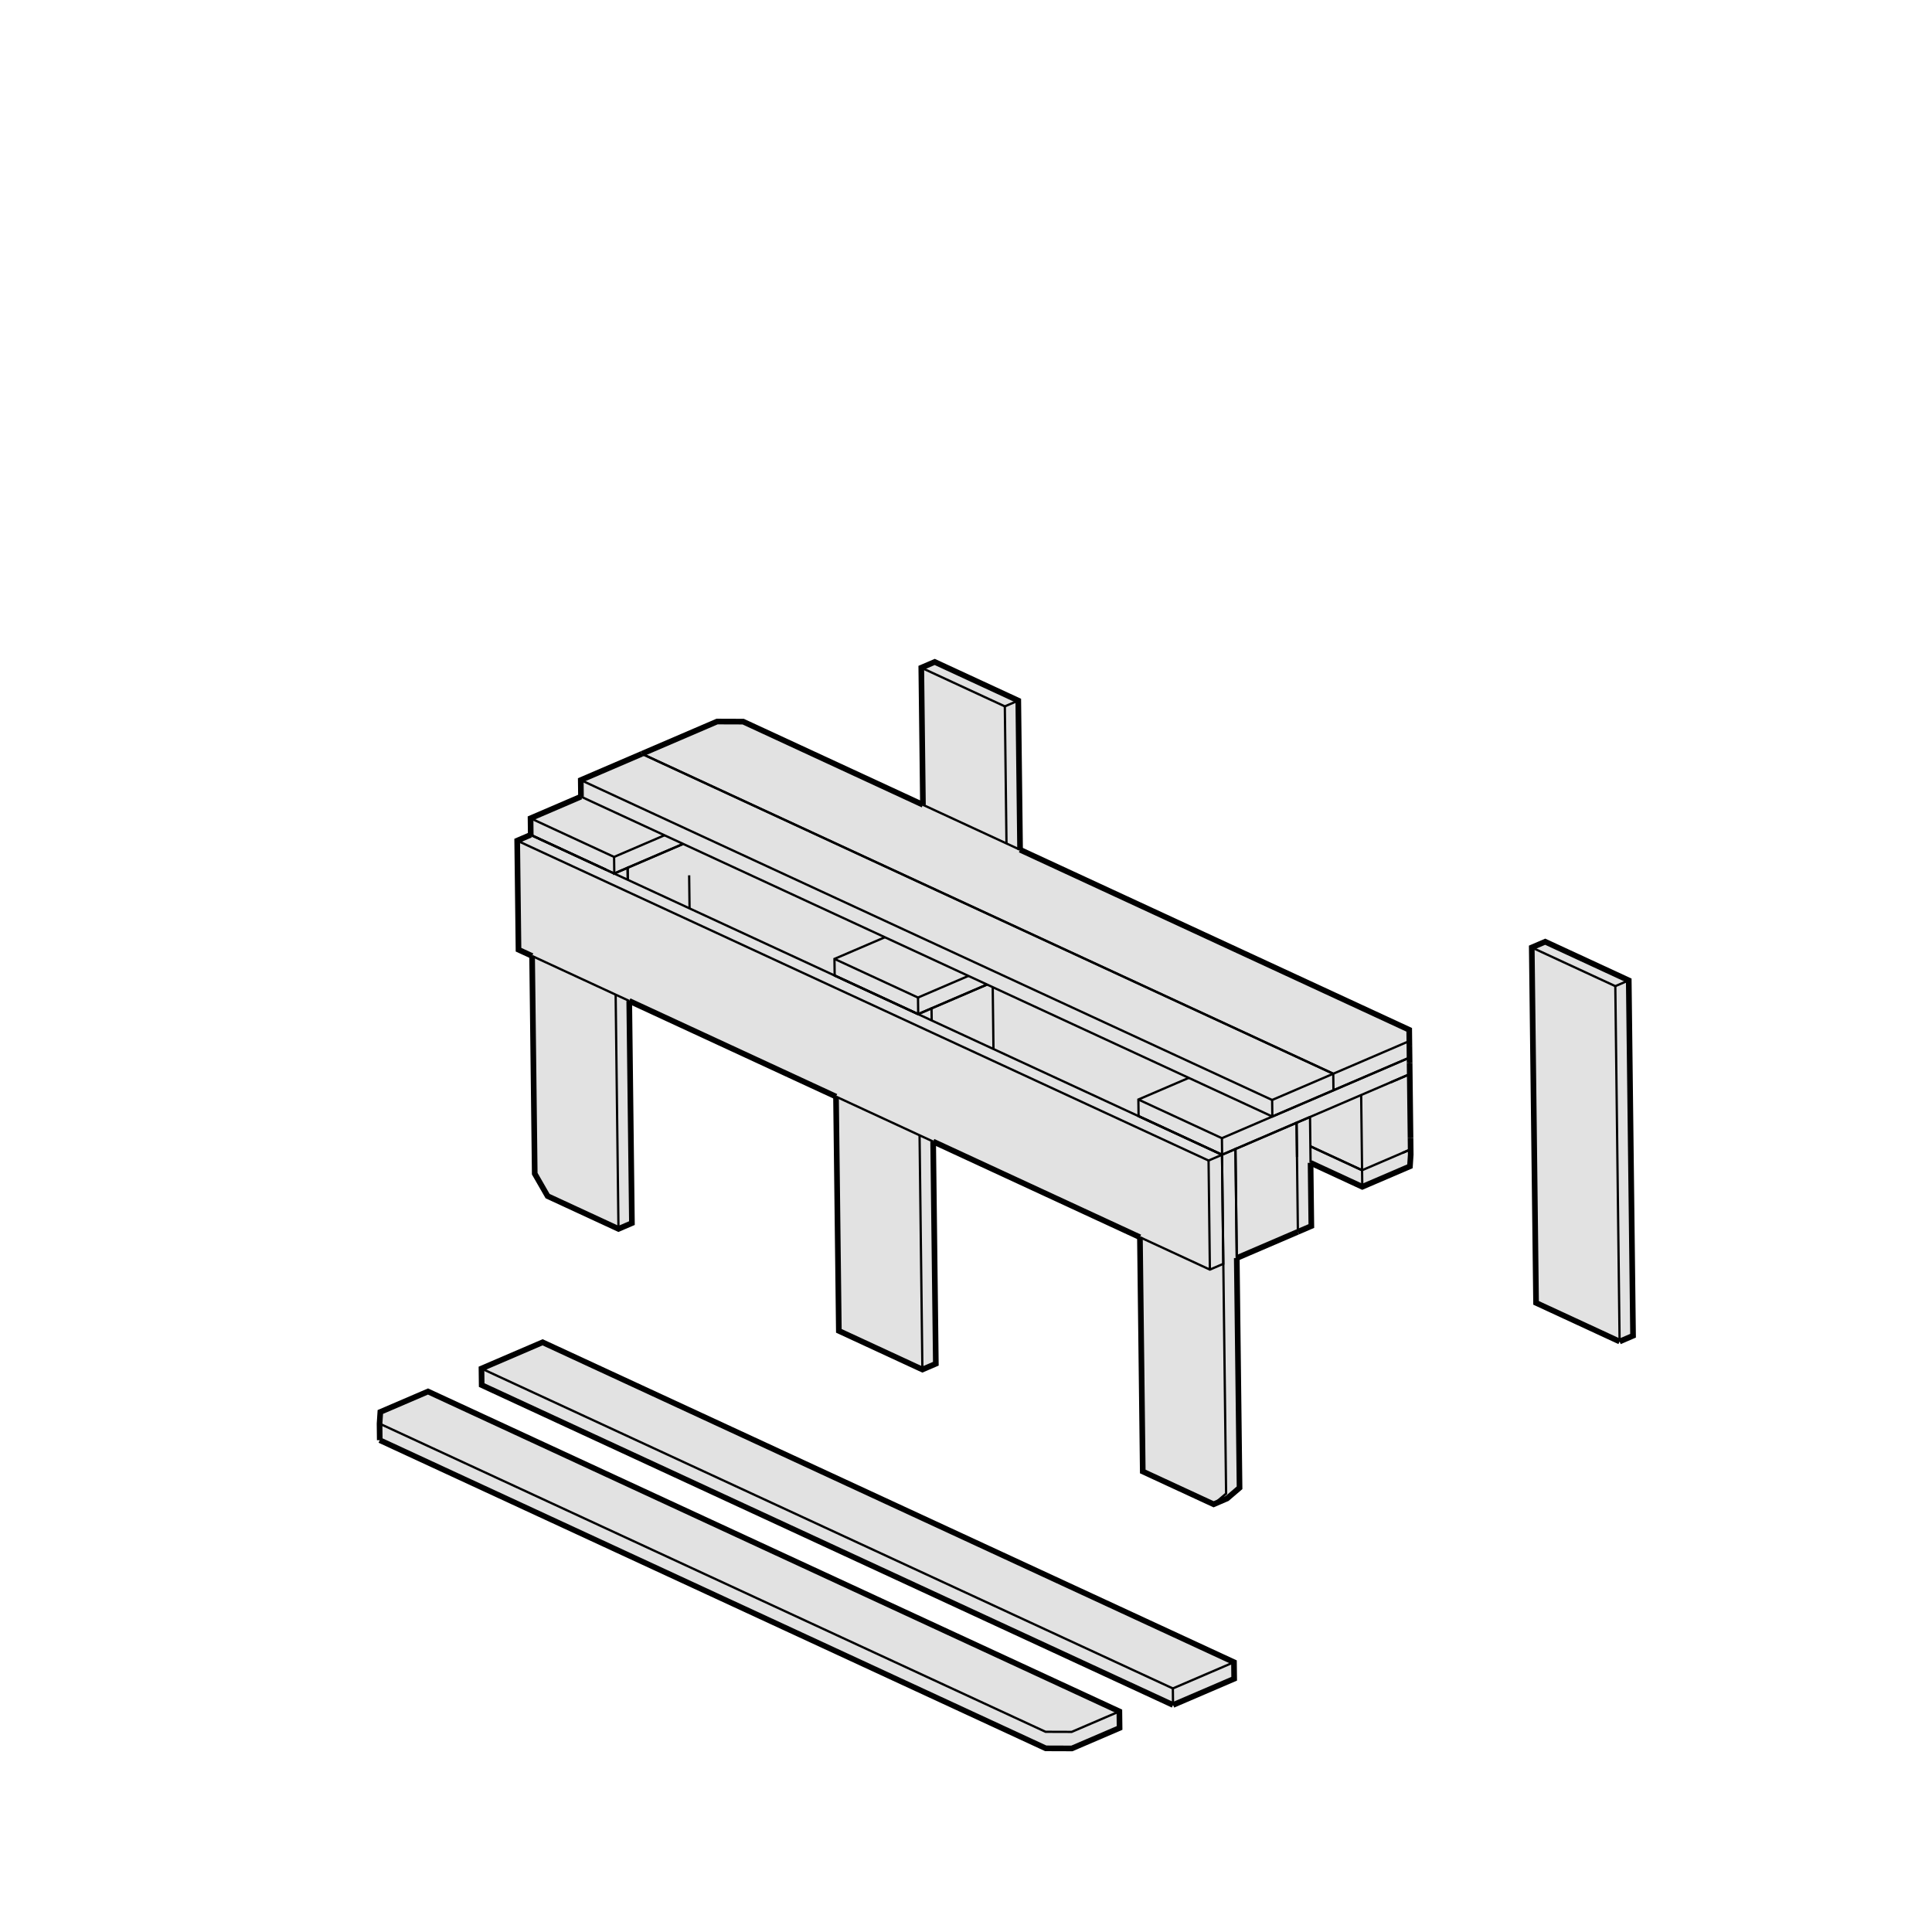 <?xml version="1.0" encoding="ascii"?>
<svg xmlns="http://www.w3.org/2000/svg" xmlns:inkscape="http://www.inkscape.org/namespaces/inkscape" height="1024" version="1.1" width="1024">
  <g id="RenderLayer_Contour" inkscape:groupmode="lineset" inkscape:label="RenderLayer_Contour">
    <g id="fills" inkscape:groupmode="layer" inkscape:label="fills">
      <path d=" M 281.307, 442.473 281.307, 442.473 z" fill="rgb(226, 226, 226)" fill-opacity="1.0" fill-rule="evenodd" stroke="none"/>
      <path d=" M 201.279, 763.316 554.282, 926.657 568.127, 926.705 593.396, 915.854 593.290, 907.085 226.851, 737.526 201.582, 748.377 201.173, 754.546 201.279, 763.316 z" fill="rgb(226, 226, 226)" fill-opacity="1.0" fill-rule="evenodd" stroke="none"/>
      <path d=" M 621.742, 903.682 654.137, 889.770 654.031, 881.000 287.592, 711.442 255.197, 725.353 255.303, 734.123 621.742, 903.682 z" fill="rgb(226, 226, 226)" fill-opacity="1.0" fill-rule="evenodd" stroke="none"/>
      <path d=" M 858.423, 711.027 865.550, 707.966 863.274, 519.617 818.996, 499.129 811.869, 502.189 814.145, 690.538 858.423, 711.027 z" fill="rgb(226, 226, 226)" fill-opacity="1.0" fill-rule="evenodd" stroke="none"/>
      <path d=" M 747.017, 554.592 747.017, 554.592 z" fill="rgb(226, 226, 226)" fill-opacity="1.0" fill-rule="evenodd" stroke="none"/>
      <path d=" M 656.985, 788.575 655.514, 666.796 687.910, 652.884 687.910, 652.884 695.037, 649.823 694.632, 616.335 722.033, 629.014 747.302, 618.163 747.711, 611.994 747.605, 603.224 747.605, 603.224 747.605, 603.224 747.123, 563.363 747.123, 563.362 747.017, 554.592 747.017, 554.592 746.911, 545.823 540.662, 450.387 539.707, 371.328 495.429, 350.839 488.302, 353.900 489.180, 426.565 393.908, 382.481 380.064, 382.433 340.217, 399.545 340.217, 399.545 307.821, 413.456 307.927, 422.226 281.201, 433.703 281.307, 442.473 281.250, 442.497 281.250, 442.498 274.123, 445.558 274.821, 503.358 282.025, 506.692 283.419, 622.077 290.243, 633.955 327.803, 651.335 334.930, 648.274 333.507, 530.514 443.106, 581.227 444.606, 705.382 488.884, 725.870 496.011, 722.809 494.588, 605.049 604.186, 655.762 605.686, 779.917 643.246, 797.296 650.373, 794.236 656.985, 788.575 z M 655.514, 666.796 655.514, 666.796 z" fill="rgb(226, 226, 226)" fill-opacity="1.0" fill-rule="evenodd" stroke="none"/>
    </g>
    <g id="strokes" inkscape:groupmode="layer" inkscape:label="strokes">
      <path d=" M 604.186, 655.762 605.394, 755.755 605.686, 779.917 643.246, 797.296 650.373, 794.236 656.985, 788.575 655.777, 688.582 655.514, 666.796 " fill="none" stroke="rgb(0, 0, 0)" stroke-linecap="butt" stroke-linejoin="mitter" stroke-opacity="1.0" stroke-width="3.0"/>
      <path d=" M 281.250, 442.498 274.123, 445.558 274.821, 503.358 282.025, 506.692 " fill="none" stroke="rgb(0, 0, 0)" stroke-linecap="butt" stroke-linejoin="mitter" stroke-opacity="1.0" stroke-width="3.0"/>
      <path d=" M 655.514, 666.796 655.514, 666.796 687.910, 652.884 687.910, 652.884 " fill="none" stroke="rgb(0, 0, 0)" stroke-linecap="butt" stroke-linejoin="mitter" stroke-opacity="1.0" stroke-width="3.0"/>
      <path d=" M 687.910, 652.884 695.037, 649.823 694.632, 616.335 " fill="none" stroke="rgb(0, 0, 0)" stroke-linecap="butt" stroke-linejoin="mitter" stroke-opacity="1.0" stroke-width="3.0"/>
      <path d=" M 443.106, 581.227 444.314, 681.220 444.606, 705.382 488.884, 725.870 496.011, 722.809 494.803, 622.817 494.588, 605.049 " fill="none" stroke="rgb(0, 0, 0)" stroke-linecap="butt" stroke-linejoin="mitter" stroke-opacity="1.0" stroke-width="3.0"/>
      <path d=" M 281.307, 442.473 281.250, 442.497 281.250, 442.498 " fill="none" stroke="rgb(0, 0, 0)" stroke-linecap="butt" stroke-linejoin="mitter" stroke-opacity="1.0" stroke-width="3.0"/>
      <path d=" M 282.025, 506.692 283.233, 606.684 283.419, 622.077 290.243, 633.955 327.803, 651.335 334.930, 648.274 333.722, 548.282 333.507, 530.514 " fill="none" stroke="rgb(0, 0, 0)" stroke-linecap="butt" stroke-linejoin="mitter" stroke-opacity="1.0" stroke-width="3.0"/>
      <path d=" M 747.605, 603.224 747.605, 603.224 747.123, 563.363 " fill="none" stroke="rgb(0, 0, 0)" stroke-linecap="butt" stroke-linejoin="mitter" stroke-opacity="1.0" stroke-width="3.0"/>
      <path d=" M 694.632, 616.335 722.033, 629.014 747.302, 618.163 747.711, 611.994 747.605, 603.224 747.605, 603.224 " fill="none" stroke="rgb(0, 0, 0)" stroke-linecap="butt" stroke-linejoin="mitter" stroke-opacity="1.0" stroke-width="3.0"/>
      <path d=" M 747.123, 563.363 747.123, 563.362 747.017, 554.592 747.017, 554.592 " fill="none" stroke="rgb(0, 0, 0)" stroke-linecap="butt" stroke-linejoin="mitter" stroke-opacity="1.0" stroke-width="3.0"/>
      <path d=" M 340.217, 399.545 307.821, 413.456 307.927, 422.226 " fill="none" stroke="rgb(0, 0, 0)" stroke-linecap="butt" stroke-linejoin="mitter" stroke-opacity="1.0" stroke-width="3.0"/>
      <path d=" M 489.180, 426.565 398.424, 384.571 393.908, 382.481 380.064, 382.433 340.217, 399.545 340.217, 399.545 " fill="none" stroke="rgb(0, 0, 0)" stroke-linecap="butt" stroke-linejoin="mitter" stroke-opacity="1.0" stroke-width="3.0"/>
      <path d=" M 747.017, 554.592 747.017, 554.592 746.911, 545.823 656.156, 503.829 565.401, 461.834 540.662, 450.387 " fill="none" stroke="rgb(0, 0, 0)" stroke-linecap="butt" stroke-linejoin="mitter" stroke-opacity="1.0" stroke-width="3.0"/>
      <path d=" M 307.927, 422.226 281.201, 433.703 281.307, 442.473 281.307, 442.473 " fill="none" stroke="rgb(0, 0, 0)" stroke-linecap="butt" stroke-linejoin="mitter" stroke-opacity="1.0" stroke-width="3.0"/>
      <path d=" M 858.423, 711.027 865.550, 707.966 864.342, 607.973 863.274, 519.617 818.996, 499.129 811.869, 502.189 813.077, 602.182 814.145, 690.538 858.423, 711.027 " fill="none" stroke="rgb(0, 0, 0)" stroke-linecap="butt" stroke-linejoin="mitter" stroke-opacity="1.0" stroke-width="3.0"/>
      <path d=" M 540.662, 450.387 539.707, 371.328 495.429, 350.839 488.302, 353.900 489.180, 426.565 " fill="none" stroke="rgb(0, 0, 0)" stroke-linecap="butt" stroke-linejoin="mitter" stroke-opacity="1.0" stroke-width="3.0"/>
      <path d=" M 621.742, 903.682 654.137, 889.770 654.031, 881.000 563.276, 839.006 472.521, 797.012 381.766, 755.018 287.592, 711.442 255.197, 725.353 255.303, 734.123 346.058, 776.117 436.813, 818.111 527.568, 860.106 621.742, 903.682 " fill="none" stroke="rgb(0, 0, 0)" stroke-linecap="butt" stroke-linejoin="mitter" stroke-opacity="1.0" stroke-width="3.0"/>
      <path d=" M 201.279, 763.316 292.034, 805.310 382.789, 847.304 473.545, 889.298 554.282, 926.657 568.127, 926.705 593.396, 915.854 593.290, 907.085 502.535, 865.090 411.780, 823.096 321.025, 781.102 226.851, 737.526 201.582, 748.377 201.173, 754.546 201.279, 763.316 " fill="none" stroke="rgb(0, 0, 0)" stroke-linecap="butt" stroke-linejoin="mitter" stroke-opacity="1.0" stroke-width="3.0"/>
      <path d=" M 494.588, 605.049 585.343, 647.043 604.186, 655.762 " fill="none" stroke="rgb(0, 0, 0)" stroke-linecap="butt" stroke-linejoin="mitter" stroke-opacity="1.0" stroke-width="3.0"/>
      <path d=" M 333.507, 530.514 424.263, 572.508 443.106, 581.227 " fill="none" stroke="rgb(0, 0, 0)" stroke-linecap="butt" stroke-linejoin="mitter" stroke-opacity="1.0" stroke-width="3.0"/>
    </g>
  </g>
  <g id="RenderLayer_InLine" inkscape:groupmode="lineset" inkscape:label="RenderLayer_InLine">
    <g id="strokes" inkscape:groupmode="layer" inkscape:label="strokes">
      <path d=" M 603.468, 591.543 603.411, 591.568 603.411, 591.568 " fill="none" stroke="rgb(0, 0, 0)" stroke-linecap="butt" stroke-linejoin="mitter" stroke-opacity="1.0" stroke-width="1.2"/>
      <path d=" M 603.411, 591.568 610.615, 594.901 619.690, 599.101 628.766, 603.300 637.842, 607.499 646.917, 611.699 647.689, 612.056 " fill="none" stroke="rgb(0, 0, 0)" stroke-linecap="butt" stroke-linejoin="mitter" stroke-opacity="1.0" stroke-width="1.2"/>
      <path d=" M 643.246, 797.296 649.858, 791.635 649.737, 781.636 649.617, 771.637 649.496, 761.637 649.375, 751.638 649.254, 741.639 649.133, 731.640 649.013, 721.640 648.892, 711.641 648.771, 701.642 648.650, 691.643 648.529, 681.643 648.409, 671.644 648.387, 669.856 648.310, 663.462 648.189, 653.463 648.068, 643.463 647.959, 634.398 647.838, 624.399 647.717, 614.399 647.689, 612.056 647.689, 612.056 648.611, 611.660 654.816, 608.995 654.816, 608.995 654.816, 608.995 654.937, 618.995 655.057, 628.994 655.086, 631.337 655.163, 637.731 655.163, 637.731 655.284, 647.731 655.405, 657.730 655.420, 659.026 655.514, 666.796 " fill="none" stroke="rgb(0, 0, 0)" stroke-linecap="butt" stroke-linejoin="mitter" stroke-opacity="1.0" stroke-width="1.2"/>
      <path d=" M 604.186, 655.762 611.391, 659.095 620.466, 663.295 629.542, 667.494 638.617, 671.694 641.260, 672.917 648.387, 669.856 648.387, 669.856 648.310, 663.462 648.189, 653.463 648.068, 643.463 647.959, 634.398 647.959, 634.398 647.881, 628.004 647.761, 618.004 647.689, 612.056 647.689, 612.056 643.362, 610.054 634.286, 605.854 625.211, 601.655 616.135, 597.455 610.615, 594.901 610.615, 594.901 603.411, 591.568 594.335, 587.368 585.260, 583.169 576.184, 578.969 567.109, 574.770 558.033, 570.571 548.958, 566.371 539.882, 562.172 538.096, 561.345 534.820, 559.829 526.559, 556.007 517.484, 551.807 508.408, 547.608 499.333, 543.409 495.032, 541.419 493.812, 540.854 493.812, 540.854 486.608, 537.521 482.281, 535.519 473.206, 531.319 464.130, 527.120 455.055, 522.920 449.534, 520.366 449.534, 520.366 442.330, 517.033 433.255, 512.833 424.179, 508.634 415.104, 504.434 406.028, 500.235 396.953, 496.035 387.877, 491.836 378.802, 487.637 369.726, 483.437 365.479, 481.472 356.403, 477.272 347.328, 473.073 338.252, 468.874 332.732, 466.319 332.732, 466.319 328.405, 464.317 325.528, 462.986 321.201, 460.984 321.201, 460.984 312.125, 456.784 303.049, 452.585 293.974, 448.385 288.454, 445.831 288.454, 445.831 281.250, 442.498 281.250, 442.498 " fill="none" stroke="rgb(0, 0, 0)" stroke-linecap="butt" stroke-linejoin="mitter" stroke-opacity="1.0" stroke-width="1.2"/>
      <path d=" M 640.562, 615.117 631.486, 610.917 622.411, 606.718 613.335, 602.518 610.692, 601.295 603.488, 597.962 594.412, 593.762 585.337, 589.563 576.261, 585.363 567.186, 581.164 558.110, 576.965 549.035, 572.765 539.959, 568.566 530.884, 564.366 526.636, 562.401 517.561, 558.202 508.485, 554.002 499.410, 549.803 493.890, 547.249 484.814, 543.049 475.739, 538.850 466.663, 534.650 457.588, 530.451 449.612, 526.760 442.407, 523.427 433.332, 519.227 424.256, 515.028 415.181, 510.828 406.105, 506.629 397.030, 502.430 387.954, 498.230 378.879, 494.031 369.803, 489.831 365.556, 487.866 356.480, 483.667 347.405, 479.467 338.329, 475.268 332.809, 472.713 323.734, 468.514 321.278, 467.378 312.202, 463.178 303.127, 458.979 294.051, 454.779 288.531, 452.225 281.327, 448.892 274.123, 445.558 " fill="none" stroke="rgb(0, 0, 0)" stroke-linecap="butt" stroke-linejoin="mitter" stroke-opacity="1.0" stroke-width="1.2"/>
      <path d=" M 641.260, 672.917 641.139, 662.917 641.105, 660.128 640.985, 650.129 640.864, 640.130 640.754, 631.064 640.634, 621.065 640.562, 615.117 647.689, 612.056 " fill="none" stroke="rgb(0, 0, 0)" stroke-linecap="butt" stroke-linejoin="mitter" stroke-opacity="1.0" stroke-width="1.2"/>
      <path d=" M 687.910, 652.884 687.832, 646.490 687.712, 636.491 687.591, 626.491 687.470, 616.492 687.430, 613.207 687.428, 613.002 687.322, 604.232 687.322, 604.232 687.218, 595.647 687.211, 595.084 687.211, 595.084 687.211, 595.084 " fill="none" stroke="rgb(0, 0, 0)" stroke-linecap="butt" stroke-linejoin="mitter" stroke-opacity="1.0" stroke-width="1.2"/>
      <path d=" M 654.816, 608.995 654.816, 608.995 " fill="none" stroke="rgb(0, 0, 0)" stroke-linecap="butt" stroke-linejoin="mitter" stroke-opacity="1.0" stroke-width="1.2"/>
      <path d=" M 655.514, 666.796 655.420, 659.026 655.299, 649.027 655.179, 639.028 655.163, 637.731 655.042, 627.732 654.921, 617.733 654.816, 608.995 664.004, 605.049 667.240, 603.660 676.428, 599.714 677.643, 599.193 686.831, 595.247 687.211, 595.084 " fill="none" stroke="rgb(0, 0, 0)" stroke-linecap="butt" stroke-linejoin="mitter" stroke-opacity="1.0" stroke-width="1.2"/>
      <path d=" M 694.632, 616.335 694.526, 607.565 694.526, 607.565 694.405, 597.566 694.345, 592.587 694.338, 592.023 694.338, 592.023 " fill="none" stroke="rgb(0, 0, 0)" stroke-linecap="butt" stroke-linejoin="mitter" stroke-opacity="1.0" stroke-width="1.2"/>
      <path d=" M 687.211, 595.084 687.211, 595.084 " fill="none" stroke="rgb(0, 0, 0)" stroke-linecap="butt" stroke-linejoin="mitter" stroke-opacity="1.0" stroke-width="1.2"/>
      <path d=" M 694.338, 592.023 687.211, 595.084 687.322, 604.232 687.428, 613.002 687.430, 613.207 " fill="none" stroke="rgb(0, 0, 0)" stroke-linecap="butt" stroke-linejoin="mitter" stroke-opacity="1.0" stroke-width="1.2"/>
      <path d=" M 493.735, 534.460 493.735, 534.460 493.735, 534.460 " fill="none" stroke="rgb(0, 0, 0)" stroke-linecap="butt" stroke-linejoin="mitter" stroke-opacity="1.0" stroke-width="1.2"/>
      <path d=" M 442.387, 517.008 442.330, 517.033 442.330, 517.033 " fill="none" stroke="rgb(0, 0, 0)" stroke-linecap="butt" stroke-linejoin="mitter" stroke-opacity="1.0" stroke-width="1.2"/>
      <path d=" M 442.330, 517.033 449.534, 520.366 458.610, 524.565 467.685, 528.765 476.761, 532.964 485.836, 537.164 486.608, 537.521 " fill="none" stroke="rgb(0, 0, 0)" stroke-linecap="butt" stroke-linejoin="mitter" stroke-opacity="1.0" stroke-width="1.2"/>
      <path d=" M 486.608, 537.521 486.608, 537.521 486.665, 537.496 491.569, 535.390 493.735, 534.460 493.735, 534.460 493.735, 534.460 " fill="none" stroke="rgb(0, 0, 0)" stroke-linecap="butt" stroke-linejoin="mitter" stroke-opacity="1.0" stroke-width="1.2"/>
      <path d=" M 281.250, 442.497 288.454, 445.831 297.529, 450.030 306.605, 454.230 315.680, 458.429 321.201, 460.984 325.528, 462.986 " fill="none" stroke="rgb(0, 0, 0)" stroke-linecap="butt" stroke-linejoin="mitter" stroke-opacity="1.0" stroke-width="1.2"/>
      <path d=" M 325.528, 462.986 325.528, 462.986 325.585, 462.961 332.655, 459.925 332.655, 459.925 332.655, 459.925 332.732, 466.319 " fill="none" stroke="rgb(0, 0, 0)" stroke-linecap="butt" stroke-linejoin="mitter" stroke-opacity="1.0" stroke-width="1.2"/>
      <path d=" M 694.526, 607.565 703.602, 611.765 712.677, 615.964 721.927, 620.244 721.927, 620.245 731.116, 616.299 740.305, 612.353 743.286, 611.073 744.548, 610.531 747.196, 609.393 747.605, 603.224 " fill="none" stroke="rgb(0, 0, 0)" stroke-linecap="butt" stroke-linejoin="mitter" stroke-opacity="1.0" stroke-width="1.2"/>
      <path d=" M 736.855, 573.765 746.043, 569.819 746.714, 569.531 746.721, 569.428 747.123, 563.362 " fill="none" stroke="rgb(0, 0, 0)" stroke-linecap="butt" stroke-linejoin="mitter" stroke-opacity="1.0" stroke-width="1.2"/>
      <path d=" M 721.927, 620.245 721.807, 610.245 721.686, 600.246 721.576, 591.180 721.456, 581.181 721.446, 580.382 " fill="none" stroke="rgb(0, 0, 0)" stroke-linecap="butt" stroke-linejoin="mitter" stroke-opacity="1.0" stroke-width="1.2"/>
      <path d=" M 721.927, 620.244 721.927, 620.244 " fill="none" stroke="rgb(0, 0, 0)" stroke-linecap="butt" stroke-linejoin="mitter" stroke-opacity="1.0" stroke-width="1.2"/>
      <path d=" M 743.286, 611.073 747.196, 609.393 747.605, 603.224 " fill="none" stroke="rgb(0, 0, 0)" stroke-linecap="butt" stroke-linejoin="mitter" stroke-opacity="1.0" stroke-width="1.2"/>
      <path d=" M 722.033, 629.014 721.927, 620.244 712.852, 616.045 703.776, 611.846 694.526, 607.565 " fill="none" stroke="rgb(0, 0, 0)" stroke-linecap="butt" stroke-linejoin="mitter" stroke-opacity="1.0" stroke-width="1.2"/>
      <path d=" M 630.088, 571.296 622.856, 574.402 613.667, 578.348 613.081, 578.600 603.892, 582.546 603.362, 582.773 603.468, 591.543 603.468, 591.543 610.614, 594.850 610.614, 594.850 619.690, 599.049 628.765, 603.249 637.841, 607.448 643.361, 610.002 647.746, 612.031 648.611, 611.660 654.816, 608.995 654.816, 608.995 664.004, 605.049 667.240, 603.660 676.428, 599.714 677.015, 599.462 677.643, 599.193 686.831, 595.247 687.211, 595.084 687.211, 595.084 694.338, 592.023 699.635, 589.748 708.824, 585.803 709.410, 585.551 710.038, 585.281 719.227, 581.335 721.446, 580.382 730.634, 576.436 736.855, 573.765 746.043, 569.819 746.714, 569.531 746.721, 569.428 747.123, 563.363 " fill="none" stroke="rgb(0, 0, 0)" stroke-linecap="butt" stroke-linejoin="mitter" stroke-opacity="1.0" stroke-width="1.2"/>
      <path d=" M 747.017, 554.592 746.608, 560.762 743.961, 561.899 734.772, 565.844 725.583, 569.790 716.395, 573.736 707.206, 577.682 699.529, 580.979 690.341, 584.925 684.457, 587.451 677.537, 590.423 677.330, 590.512 668.142, 594.457 658.953, 598.403 657.359, 599.088 648.170, 603.034 647.640, 603.262 " fill="none" stroke="rgb(0, 0, 0)" stroke-linecap="butt" stroke-linejoin="mitter" stroke-opacity="1.0" stroke-width="1.2"/>
      <path d=" M 603.362, 582.773 612.438, 586.973 613.243, 587.345 622.318, 591.545 631.394, 595.744 640.469, 599.944 647.640, 603.262 647.669, 605.689 647.746, 612.031 " fill="none" stroke="rgb(0, 0, 0)" stroke-linecap="butt" stroke-linejoin="mitter" stroke-opacity="1.0" stroke-width="1.2"/>
      <path d=" M 307.927, 422.226 307.927, 422.226 317.003, 426.426 317.808, 426.798 317.808, 426.798 320.804, 428.185 320.804, 428.185 328.009, 431.518 337.084, 435.718 346.160, 439.917 352.205, 442.714 355.410, 444.197 362.086, 447.286 362.086, 447.286 362.722, 447.581 362.723, 447.581 365.082, 448.673 372.602, 452.152 381.677, 456.352 390.753, 460.551 399.688, 464.685 406.999, 468.068 416.075, 472.268 425.150, 476.467 434.226, 480.667 443.301, 484.866 452.377, 489.065 461.452, 493.265 469.008, 496.761 478.083, 500.961 478.889, 501.333 478.889, 501.333 481.885, 502.720 490.146, 506.542 497.350, 509.876 506.426, 514.075 513.286, 517.249 516.490, 518.732 523.167, 521.821 523.167, 521.821 523.802, 522.115 526.163, 523.208 534.424, 527.030 541.628, 530.364 550.704, 534.563 559.779, 538.763 560.768, 539.221 568.080, 542.604 577.155, 546.803 586.231, 551.002 595.306, 555.202 604.382, 559.401 613.457, 563.601 622.533, 567.800 630.088, 571.296 639.164, 575.496 639.969, 575.868 639.969, 575.868 642.965, 577.255 652.041, 581.454 661.116, 585.653 670.192, 589.853 674.366, 591.784 677.330, 590.512 677.330, 590.512 677.537, 590.423 684.457, 587.451 689.754, 585.176 698.943, 581.231 699.529, 580.979 706.762, 577.873 706.710, 573.564 706.656, 569.103 706.656, 569.103 697.580, 564.904 688.505, 560.704 682.140, 557.759 682.140, 557.759 673.064, 553.560 672.259, 553.187 663.183, 548.987 654.108, 544.788 645.032, 540.589 635.957, 536.389 626.881, 532.190 617.806, 527.990 611.449, 525.049 602.373, 520.849 593.298, 516.650 593.058, 516.539 583.983, 512.340 574.907, 508.140 565.832, 503.941 565.337, 503.712 565.337, 503.712 556.262, 499.513 555.456, 499.140 548.780, 496.051 541.171, 492.530 533.967, 489.197 524.891, 484.997 521.059, 483.224 521.059, 483.224 511.984, 479.024 511.178, 478.652 502.103, 474.452 496.893, 472.042 489.689, 468.708 480.613, 464.509 471.538, 460.309 462.462, 456.110 453.387, 451.911 444.311, 447.711 435.236, 443.512 431.978, 442.004 422.902, 437.805 413.827, 433.605 404.751, 429.406 404.257, 429.177 404.257, 429.177 395.181, 424.978 394.376, 424.605 385.300, 420.406 376.225, 416.206 367.149, 412.007 359.979, 408.689 359.979, 408.689 350.903, 404.489 350.098, 404.117 350.098, 404.117 341.022, 399.917 340.217, 399.545 340.217, 399.545 " fill="none" stroke="rgb(0, 0, 0)" stroke-linecap="butt" stroke-linejoin="mitter" stroke-opacity="1.0" stroke-width="1.2"/>
      <path d=" M 307.821, 413.456 316.897, 417.656 317.702, 418.028 326.778, 422.228 327.583, 422.601 336.659, 426.800 345.734, 430.999 354.810, 435.199 355.304, 435.427 364.379, 439.627 371.861, 443.089 372.496, 443.383 381.571, 447.582 390.647, 451.781 399.722, 455.981 408.798, 460.180 416.774, 463.871 425.849, 468.070 434.925, 472.270 444.001, 476.469 453.076, 480.668 462.152, 484.868 471.227, 489.067 478.783, 492.563 487.858, 496.763 490.040, 497.772 499.115, 501.972 508.191, 506.171 516.385, 509.963 525.460, 514.162 532.942, 517.624 541.522, 521.594 550.598, 525.794 559.673, 529.993 568.749, 534.192 577.854, 538.406 586.930, 542.605 596.006, 546.805 605.081, 551.004 614.157, 555.204 623.232, 559.403 632.308, 563.602 639.863, 567.099 648.939, 571.298 658.014, 575.497 667.090, 579.697 674.260, 583.015 " fill="none" stroke="rgb(0, 0, 0)" stroke-linecap="butt" stroke-linejoin="mitter" stroke-opacity="1.0" stroke-width="1.2"/>
      <path d=" M 674.366, 591.784 674.334, 589.125 674.260, 583.015 674.576, 582.879 677.431, 581.653 686.619, 577.707 689.648, 576.407 696.881, 573.301 706.070, 569.355 706.656, 569.103 " fill="none" stroke="rgb(0, 0, 0)" stroke-linecap="butt" stroke-linejoin="mitter" stroke-opacity="1.0" stroke-width="1.2"/>
      <path d=" M 706.762, 577.873 709.932, 576.511 711.565, 575.810 720.754, 571.864 729.942, 567.918 739.131, 563.973 743.961, 561.899 743.961, 561.899 746.608, 560.761 747.017, 554.592 " fill="none" stroke="rgb(0, 0, 0)" stroke-linecap="butt" stroke-linejoin="mitter" stroke-opacity="1.0" stroke-width="1.2"/>
      <path d=" M 340.217, 399.545 349.292, 403.744 350.098, 404.117 359.173, 408.316 359.979, 408.689 369.054, 412.888 378.130, 417.088 387.205, 421.287 396.281, 425.486 404.257, 429.177 413.332, 433.377 422.408, 437.576 431.483, 441.775 431.978, 442.004 441.053, 446.204 450.129, 450.403 459.204, 454.602 468.280, 458.802 477.355, 463.001 486.431, 467.201 489.689, 468.708 498.764, 472.908 507.840, 477.107 511.178, 478.652 520.254, 482.851 521.059, 483.224 530.135, 487.423 539.210, 491.623 541.171, 492.530 550.247, 496.729 559.322, 500.929 565.337, 503.712 574.413, 507.912 583.488, 512.111 592.564, 516.310 593.058, 516.539 602.134, 520.739 611.209, 524.938 611.449, 525.049 620.524, 529.248 629.600, 533.448 638.675, 537.647 647.751, 541.846 656.826, 546.046 665.902, 550.245 672.259, 553.187 681.334, 557.386 682.140, 557.759 691.215, 561.958 700.291, 566.158 706.656, 569.103 706.656, 569.103 715.844, 565.157 725.033, 561.211 734.080, 557.327 743.268, 553.381 743.855, 553.129 746.503, 551.992 746.911, 545.823 " fill="none" stroke="rgb(0, 0, 0)" stroke-linecap="butt" stroke-linejoin="mitter" stroke-opacity="1.0" stroke-width="1.2"/>
      <path d=" M 469.008, 496.761 461.775, 499.867 452.587, 503.813 452.000, 504.065 442.812, 508.011 442.281, 508.238 442.387, 517.008 442.387, 517.008 449.534, 520.315 449.534, 520.315 458.609, 524.514 467.685, 528.713 476.760, 532.913 482.280, 535.467 486.665, 537.496 486.666, 537.496 491.569, 535.390 493.735, 534.460 493.735, 534.460 498.696, 532.330 506.159, 529.125 515.348, 525.179 515.934, 524.927 516.562, 524.658 523.167, 521.821 " fill="none" stroke="rgb(0, 0, 0)" stroke-linecap="butt" stroke-linejoin="mitter" stroke-opacity="1.0" stroke-width="1.2"/>
      <path d=" M 486.560, 528.727 486.589, 531.154 486.666, 537.496 " fill="none" stroke="rgb(0, 0, 0)" stroke-linecap="butt" stroke-linejoin="mitter" stroke-opacity="1.0" stroke-width="1.2"/>
      <path d=" M 513.286, 517.249 504.097, 521.195 496.278, 524.553 490.394, 527.080 486.560, 528.727 477.484, 524.527 468.409, 520.328 459.333, 516.128 452.162, 512.810 443.087, 508.611 442.281, 508.238 " fill="none" stroke="rgb(0, 0, 0)" stroke-linecap="butt" stroke-linejoin="mitter" stroke-opacity="1.0" stroke-width="1.2"/>
      <path d=" M 325.479, 454.191 325.508, 456.618 325.585, 462.961 328.374, 461.763 332.655, 459.925 " fill="none" stroke="rgb(0, 0, 0)" stroke-linecap="butt" stroke-linejoin="mitter" stroke-opacity="1.0" stroke-width="1.2"/>
      <path d=" M 281.307, 442.473 288.453, 445.780 288.453, 445.780 297.529, 449.979 306.604, 454.178 315.680, 458.378 321.200, 460.932 " fill="none" stroke="rgb(0, 0, 0)" stroke-linecap="butt" stroke-linejoin="mitter" stroke-opacity="1.0" stroke-width="1.2"/>
      <path d=" M 352.205, 442.714 343.017, 446.660 333.828, 450.606 325.479, 454.191 321.094, 452.162 312.019, 447.963 302.943, 443.764 293.868, 439.564 291.082, 438.275 282.006, 434.076 281.201, 433.703 " fill="none" stroke="rgb(0, 0, 0)" stroke-linecap="butt" stroke-linejoin="mitter" stroke-opacity="1.0" stroke-width="1.2"/>
      <path d=" M 856.147, 522.677 856.268, 532.677 856.389, 542.676 856.510, 552.675 856.631, 562.675 856.751, 572.674 856.872, 582.673 856.993, 592.672 857.114, 602.672 857.235, 612.671 857.355, 622.670 857.476, 632.669 857.597, 642.669 857.718, 652.668 857.839, 662.667 857.959, 672.667 858.080, 682.666 858.201, 692.665 858.322, 702.664 858.423, 711.027 " fill="none" stroke="rgb(0, 0, 0)" stroke-linecap="butt" stroke-linejoin="mitter" stroke-opacity="1.0" stroke-width="1.2"/>
      <path d=" M 863.274, 519.617 856.147, 522.677 847.072, 518.478 837.996, 514.279 828.921, 510.079 819.845, 505.880 811.869, 502.189 " fill="none" stroke="rgb(0, 0, 0)" stroke-linecap="butt" stroke-linejoin="mitter" stroke-opacity="1.0" stroke-width="1.2"/>
      <path d=" M 532.580, 374.388 532.701, 384.388 532.821, 394.387 532.942, 404.386 533.063, 414.385 533.184, 424.385 533.305, 434.384 533.425, 444.383 533.458, 447.054 " fill="none" stroke="rgb(0, 0, 0)" stroke-linecap="butt" stroke-linejoin="mitter" stroke-opacity="1.0" stroke-width="1.2"/>
      <path d=" M 539.707, 371.328 532.580, 374.388 523.504, 370.189 514.429, 365.989 505.353, 361.790 496.278, 357.591 488.302, 353.900 " fill="none" stroke="rgb(0, 0, 0)" stroke-linecap="butt" stroke-linejoin="mitter" stroke-opacity="1.0" stroke-width="1.2"/>
      <path d=" M 255.197, 725.353 264.272, 729.553 273.348, 733.752 282.423, 737.952 291.499, 742.151 300.574, 746.351 309.650, 750.550 318.725, 754.749 327.801, 758.949 336.876, 763.148 345.952, 767.348 355.027, 771.547 364.103, 775.746 373.178, 779.946 382.254, 784.145 391.329, 788.345 400.405, 792.544 409.481, 796.743 418.556, 800.943 427.632, 805.142 436.707, 809.342 445.783, 813.541 454.858, 817.741 463.934, 821.940 473.009, 826.139 482.085, 830.339 491.160, 834.538 500.236, 838.738 509.311, 842.937 518.387, 847.136 527.462, 851.336 536.538, 855.535 545.613, 859.735 554.689, 863.934 563.764, 868.134 572.840, 872.333 581.915, 876.532 590.991, 880.732 600.066, 884.931 609.142, 889.131 621.636, 894.912 " fill="none" stroke="rgb(0, 0, 0)" stroke-linecap="butt" stroke-linejoin="mitter" stroke-opacity="1.0" stroke-width="1.2"/>
      <path d=" M 621.742, 903.682 621.636, 894.912 630.824, 890.966 640.013, 887.020 649.202, 883.074 654.031, 881.000 " fill="none" stroke="rgb(0, 0, 0)" stroke-linecap="butt" stroke-linejoin="mitter" stroke-opacity="1.0" stroke-width="1.2"/>
      <path d=" M 201.173, 754.546 210.249, 758.746 219.324, 762.945 228.400, 767.145 237.475, 771.344 246.551, 775.543 255.626, 779.743 264.702, 783.942 273.777, 788.142 282.853, 792.341 291.928, 796.540 301.004, 800.740 310.079, 804.939 319.155, 809.139 328.230, 813.338 337.306, 817.538 346.381, 821.737 355.457, 825.936 364.532, 830.136 373.608, 834.335 382.683, 838.535 391.759, 842.734 400.834, 846.933 409.910, 851.133 418.985, 855.332 428.061, 859.532 437.136, 863.731 446.212, 867.930 455.287, 872.130 464.363, 876.329 473.439, 880.529 482.514, 884.728 491.590, 888.928 500.665, 893.127 509.741, 897.326 518.816, 901.526 527.892, 905.725 536.967, 909.925 546.043, 914.124 554.176, 917.888 564.176, 917.922 568.021, 917.936 577.210, 913.990 586.398, 910.044 593.290, 907.085 " fill="none" stroke="rgb(0, 0, 0)" stroke-linecap="butt" stroke-linejoin="mitter" stroke-opacity="1.0" stroke-width="1.2"/>
      <path d=" M 326.303, 527.180 326.424, 537.179 326.545, 547.179 326.666, 557.178 326.786, 567.177 326.907, 577.176 327.028, 587.176 327.149, 597.175 327.270, 607.174 327.390, 617.174 327.511, 627.173 327.632, 637.172 327.753, 647.171 327.803, 651.335 " fill="none" stroke="rgb(0, 0, 0)" stroke-linecap="butt" stroke-linejoin="mitter" stroke-opacity="1.0" stroke-width="1.2"/>
      <path d=" M 332.732, 466.319 332.656, 459.925 332.657, 459.924 341.845, 455.979 351.034, 452.033 355.482, 450.123 362.086, 447.286 " fill="none" stroke="rgb(0, 0, 0)" stroke-linecap="butt" stroke-linejoin="mitter" stroke-opacity="1.0" stroke-width="1.2"/>
      <path d=" M 365.479, 481.472 365.358, 471.473 365.267, 463.931 " fill="none" stroke="rgb(0, 0, 0)" stroke-linecap="butt" stroke-linejoin="mitter" stroke-opacity="1.0" stroke-width="1.2"/>
      <path d=" M 332.655, 459.925 341.843, 455.979 351.032, 452.033 355.482, 450.123 362.086, 447.286 " fill="none" stroke="rgb(0, 0, 0)" stroke-linecap="butt" stroke-linejoin="mitter" stroke-opacity="1.0" stroke-width="1.2"/>
      <path d=" M 487.384, 601.715 487.505, 611.714 487.625, 621.714 487.746, 631.713 487.867, 641.712 487.988, 651.712 488.109, 661.711 488.229, 671.710 488.350, 681.709 488.471, 691.709 488.592, 701.708 488.713, 711.707 488.833, 721.706 488.884, 725.870 " fill="none" stroke="rgb(0, 0, 0)" stroke-linecap="butt" stroke-linejoin="mitter" stroke-opacity="1.0" stroke-width="1.2"/>
      <path d=" M 493.812, 540.854 493.793, 539.262 493.735, 534.460 502.924, 530.514 506.159, 529.125 515.348, 525.179 516.562, 524.658 523.167, 521.821 " fill="none" stroke="rgb(0, 0, 0)" stroke-linecap="butt" stroke-linejoin="mitter" stroke-opacity="1.0" stroke-width="1.2"/>
      <path d=" M 526.559, 556.007 526.517, 552.521 526.396, 542.521 526.347, 538.466 526.241, 529.697 526.241, 529.697 526.163, 523.208 " fill="none" stroke="rgb(0, 0, 0)" stroke-linecap="butt" stroke-linejoin="mitter" stroke-opacity="1.0" stroke-width="1.2"/>
      <path d=" M 443.106, 581.227 450.310, 584.560 459.385, 588.760 468.461, 592.959 477.536, 597.159 486.612, 601.358 487.384, 601.715 494.588, 605.049 " fill="none" stroke="rgb(0, 0, 0)" stroke-linecap="butt" stroke-linejoin="mitter" stroke-opacity="1.0" stroke-width="1.2"/>
      <path d=" M 282.025, 506.692 289.229, 510.025 298.305, 514.225 307.380, 518.424 316.456, 522.624 325.531, 526.823 326.303, 527.180 333.507, 530.514 " fill="none" stroke="rgb(0, 0, 0)" stroke-linecap="butt" stroke-linejoin="mitter" stroke-opacity="1.0" stroke-width="1.2"/>
      <path d=" M 540.662, 450.387 533.458, 447.054 524.382, 442.854 515.307, 438.655 506.231, 434.455 497.156, 430.256 496.384, 429.899 489.180, 426.565 " fill="none" stroke="rgb(0, 0, 0)" stroke-linecap="butt" stroke-linejoin="mitter" stroke-opacity="1.0" stroke-width="1.2"/>
    </g>
  </g>
</svg>
